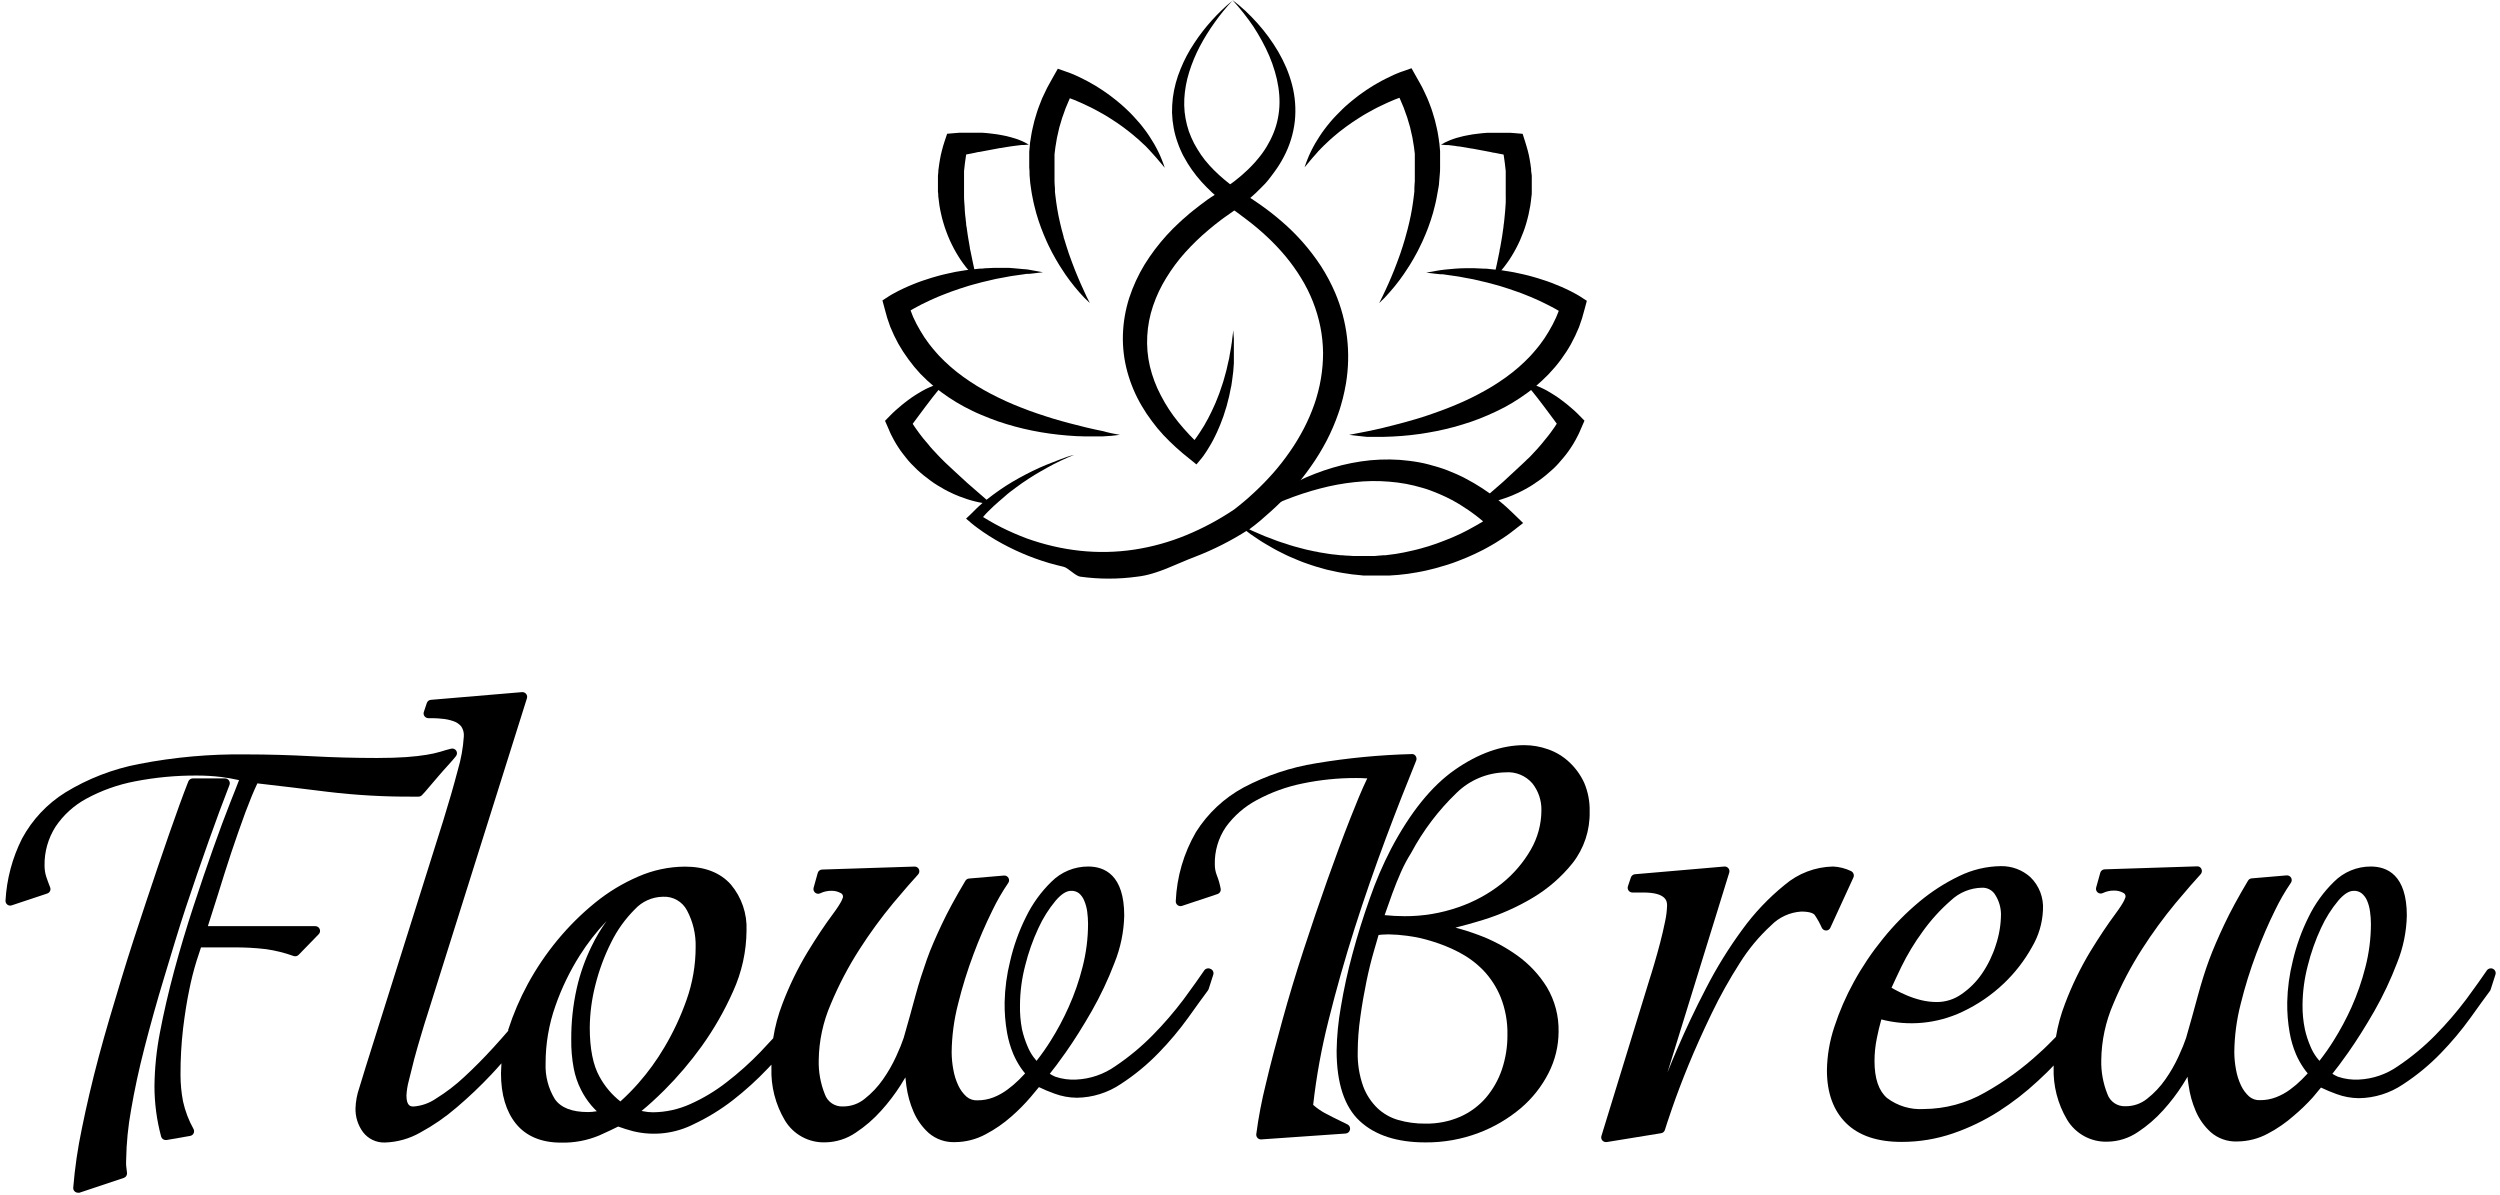 <?xml version="1.0" encoding="UTF-8"?>
<svg width="454px" height="217px" viewBox="0 0 454 217" version="1.1" xmlns="http://www.w3.org/2000/svg" xmlns:xlink="http://www.w3.org/1999/xlink">
    <!-- Generator: Sketch 58 (84663) - https://sketch.com -->
    <title>Untitled 2</title>
    <desc>Created with Sketch.</desc>
    <g id="Page-1" stroke="none" stroke-width="1" fill="none" fill-rule="evenodd">
        <g id="logo" fill="#000000" fill-rule="nonzero">
            <path d="M42,154.83 C42.85,152.28 43.72,149.83 44.57,147.5 C45.32,145.5 46.05,143.7 46.74,142.26 C50.92,142.74 55.197,143.253 59.57,143.8 C64.67,144.408 69.804,144.699 74.94,144.67 L76,144.67 C76.228,144.671 76.448,144.581 76.61,144.42 C76.92,144.11 77.34,143.64 77.9,142.96 C78.46,142.28 79.01,141.64 79.61,140.96 C80.21,140.28 80.8,139.57 81.38,138.96 C81.96,138.35 82.43,137.76 82.79,137.33 C83.025,137.046 83.053,136.644 82.86,136.33 C82.658,136.019 82.28,135.87 81.92,135.96 C81.33,136.1 80.69,136.29 79.99,136.51 C79.163,136.753 78.322,136.94 77.47,137.07 C76.47,137.24 75.17,137.39 73.74,137.49 C72.31,137.59 70.52,137.65 68.48,137.65 C64.48,137.65 60.48,137.54 56.6,137.33 C52.72,137.12 48.6,137 44.73,137 C38.194,136.908 31.666,137.491 25.25,138.74 C20.507,139.644 15.967,141.399 11.85,143.92 C8.551,145.981 5.845,148.865 4,152.29 C2.239,155.795 1.218,159.624 1,163.54 C0.983,163.826 1.106,164.102 1.33,164.28 C1.558,164.456 1.859,164.505 2.13,164.41 L8.58,162.26 C8.806,162.189 8.991,162.025 9.09,161.81 C9.189,161.595 9.193,161.348 9.1,161.13 C8.83,160.45 8.58,159.76 8.37,159.13 C8.182,158.497 8.088,157.84 8.09,157.18 C8.049,154.681 8.745,152.226 10.09,150.12 C11.519,147.993 13.445,146.246 15.7,145.03 C18.448,143.542 21.41,142.486 24.48,141.9 C28.228,141.166 32.041,140.811 35.86,140.84 C37.297,140.84 38.733,140.927 40.16,141.1 C41.24,141.24 42.33,141.43 43.41,141.67 C43.04,142.67 42.51,143.97 41.84,145.67 C40.9,148.05 39.84,150.88 38.71,154.08 C37.58,157.28 36.35,160.87 35.1,164.69 C33.85,168.51 32.68,172.41 31.65,176.23 C30.62,180.05 29.74,183.85 29.05,187.47 C28.422,190.693 28.087,193.966 28.05,197.25 C28.053,200.34 28.459,203.416 29.26,206.4 C29.363,206.773 29.703,207.03 30.09,207.03 L30.24,207.03 L34.54,206.28 C34.812,206.231 35.044,206.053 35.163,205.804 C35.281,205.554 35.273,205.262 35.14,205.02 C34.266,203.455 33.626,201.771 33.24,200.02 C32.93,198.409 32.776,196.771 32.78,195.13 C32.772,192.33 32.929,189.532 33.25,186.75 C33.57,184.12 33.95,181.75 34.37,179.75 C34.72,177.985 35.161,176.24 35.69,174.52 C36.02,173.52 36.29,172.64 36.5,172.05 L42.34,172.05 C44.345,172.026 46.349,172.133 48.34,172.37 C50.045,172.616 51.72,173.034 53.34,173.62 C53.654,173.722 53.999,173.636 54.23,173.4 L57.89,169.64 C58.125,169.391 58.19,169.027 58.055,168.712 C57.921,168.397 57.612,168.192 57.27,168.19 L37.75,168.19 L39.55,162.53 C40.32,159.99 41.15,157.43 42,154.83 Z" id="Path"></path>
            <path d="M33.79,164.67 C35.18,160.48 36.58,156.44 37.92,152.67 C39.26,148.9 40.54,145.45 41.68,142.53 C41.778,142.266 41.741,141.971 41.58,141.74 C41.425,141.504 41.162,141.361 40.88,141.36 L35,141.36 C34.646,141.364 34.33,141.581 34.2,141.91 C33.2,144.45 32.03,147.68 30.7,151.5 C29.37,155.32 27.96,159.5 26.5,163.88 C25.04,168.26 23.5,172.93 22.04,177.76 C20.58,182.59 19.16,187.3 17.94,191.87 C16.72,196.44 15.69,200.87 14.87,204.93 C14.118,208.476 13.594,212.067 13.3,215.68 C13.276,215.967 13.4,216.246 13.63,216.42 C13.777,216.538 13.961,216.602 14.15,216.6 C14.24,216.61 14.33,216.61 14.42,216.6 L22.48,213.91 C22.876,213.779 23.12,213.382 23.06,212.97 C22.99,212.49 22.94,212.05 22.91,211.67 C22.891,211.32 22.891,210.97 22.91,210.62 C22.959,207.567 23.261,204.523 23.81,201.52 C24.41,197.99 25.23,194.16 26.27,190.14 C27.31,186.12 28.48,181.89 29.8,177.55 C31.12,173.21 32.4,168.83 33.79,164.67 Z" id="Path"></path>
            <path d="M219.78,175.93 C219.392,175.748 218.93,175.875 218.69,176.23 C217.84,177.51 216.58,179.23 214.96,181.46 C213.234,183.756 211.356,185.934 209.34,187.98 C207.27,190.085 204.992,191.975 202.54,193.62 C200.454,195.091 197.99,195.934 195.44,196.05 C194.152,196.121 192.862,195.945 191.64,195.53 C191.293,195.38 190.959,195.203 190.64,195 C191.36,194.12 192.31,192.84 193.53,191.12 C195.08,188.92 196.66,186.4 198.25,183.63 C199.852,180.817 201.236,177.885 202.39,174.86 C203.493,172.13 204.092,169.223 204.16,166.28 C204.16,158.9 200.6,157.36 197.61,157.36 C195.108,157.356 192.707,158.349 190.94,160.12 C189.036,161.975 187.469,164.147 186.31,166.54 C185.04,169.084 184.076,171.769 183.44,174.54 C182.831,176.979 182.496,179.477 182.44,181.99 C182.412,183.863 182.562,185.735 182.89,187.58 C183.125,188.898 183.504,190.185 184.02,191.42 C184.397,192.298 184.856,193.138 185.39,193.93 C185.66,194.31 185.91,194.65 186.16,194.93 C185.84,195.27 185.47,195.66 185.06,196.07 C184.403,196.722 183.698,197.324 182.95,197.87 C182.167,198.455 181.31,198.933 180.4,199.29 C179.471,199.646 178.485,199.826 177.49,199.82 C176.759,199.86 176.041,199.613 175.49,199.13 C174.877,198.566 174.38,197.886 174.03,197.13 C173.604,196.224 173.302,195.266 173.13,194.28 C172.932,193.235 172.828,192.174 172.82,191.11 C172.851,188.151 173.24,185.206 173.98,182.34 C174.74,179.257 175.681,176.222 176.8,173.25 C177.799,170.567 178.934,167.937 180.2,165.37 C181.032,163.633 181.995,161.962 183.08,160.37 C183.283,160.1 183.307,159.734 183.14,159.44 C182.98,159.141 182.657,158.968 182.32,159 L175.98,159.54 C175.701,159.561 175.451,159.718 175.31,159.96 C173.52,162.96 172.06,165.65 170.98,167.96 C169.9,170.27 169,172.29 168.3,174.29 C167.6,176.29 166.88,178.45 166.23,180.87 C165.58,183.29 164.88,185.8 164.1,188.51 C163.82,189.35 163.36,190.51 162.73,191.87 C162.062,193.327 161.262,194.719 160.34,196.03 C159.414,197.361 158.295,198.547 157.02,199.55 C155.911,200.454 154.521,200.942 153.09,200.93 C151.618,201.01 150.27,200.104 149.79,198.71 C149.006,196.75 148.628,194.651 148.68,192.54 C148.725,189.028 149.47,185.561 150.87,182.34 C152.321,178.858 154.078,175.512 156.12,172.34 C157.971,169.454 159.995,166.682 162.18,164.04 C164.25,161.58 165.74,159.87 166.72,158.81 C166.958,158.558 167.021,158.187 166.88,157.87 C166.742,157.55 166.418,157.35 166.07,157.37 L149.3,157.91 C148.926,157.918 148.601,158.17 148.5,158.53 L147.75,161.22 C147.66,161.547 147.77,161.896 148.031,162.112 C148.292,162.328 148.656,162.37 148.96,162.22 C149.611,161.907 150.328,161.753 151.05,161.77 C151.601,161.765 152.145,161.899 152.63,162.16 C152.918,162.265 153.104,162.544 153.09,162.85 C153.09,162.96 153,163.65 151.22,166.04 C149.84,167.88 148.31,170.18 146.66,172.88 C144.853,175.879 143.321,179.036 142.08,182.31 C141.303,184.325 140.743,186.417 140.41,188.55 C139.65,189.38 138.87,190.22 138.07,191.06 C136.176,193.023 134.14,194.844 131.98,196.51 C129.935,198.11 127.702,199.453 125.33,200.51 C123.21,201.465 120.915,201.969 118.59,201.99 C117.978,201.99 117.368,201.926 116.77,201.8 L116.51,201.74 C117.68,200.8 119.06,199.54 120.64,197.98 C123.104,195.517 125.365,192.858 127.4,190.03 C129.648,186.902 131.568,183.551 133.13,180.03 C134.711,176.559 135.543,172.794 135.57,168.98 C135.699,165.935 134.683,162.952 132.72,160.62 C130.8,158.47 128,157.38 124.39,157.38 C121.481,157.397 118.606,158.006 115.94,159.17 C113.12,160.379 110.481,161.975 108.1,163.91 C105.601,165.938 103.31,168.209 101.26,170.69 C99.202,173.176 97.391,175.855 95.85,178.69 C94.408,181.347 93.216,184.132 92.29,187.01 C92.29,187.07 92.29,187.13 92.29,187.2 C91.43,188.2 90.54,189.2 89.63,190.2 C87.86,192.14 86.07,193.95 84.3,195.58 C82.728,197.054 81.013,198.367 79.18,199.5 C77.975,200.332 76.57,200.829 75.11,200.94 C74.65,200.94 73.81,200.94 73.81,198.94 C73.855,198.061 73.992,197.19 74.22,196.34 C74.5,195.15 74.84,193.82 75.22,192.34 C75.6,190.86 76.03,189.47 76.46,188 C76.89,186.53 77.28,185.27 77.63,184.2 L95.69,126.81 C95.779,126.535 95.723,126.234 95.54,126.01 C95.361,125.789 95.084,125.669 94.8,125.69 L78.25,127.09 C77.909,127.117 77.618,127.345 77.51,127.67 L76.97,129.29 C76.878,129.55 76.923,129.84 77.09,130.06 C77.251,130.282 77.506,130.415 77.78,130.42 C78.53,130.42 79.34,130.42 80.18,130.52 C80.913,130.57 81.636,130.718 82.33,130.96 C82.874,131.139 83.361,131.46 83.74,131.89 C84.116,132.433 84.29,133.092 84.23,133.75 C84.096,135.825 83.727,137.878 83.13,139.87 C82.39,142.7 81.51,145.76 80.51,148.97 L66.43,193.7 C66.07,194.91 65.68,196.2 65.25,197.55 C64.836,198.742 64.603,199.989 64.56,201.25 C64.518,202.808 64.996,204.335 65.92,205.59 C66.866,206.834 68.359,207.539 69.92,207.48 C72.177,207.408 74.381,206.783 76.34,205.66 C78.698,204.382 80.91,202.853 82.94,201.1 C85.154,199.22 87.261,197.217 89.25,195.1 C89.87,194.44 90.47,193.78 91.06,193.1 C91.06,193.72 90.98,194.33 90.98,194.93 C90.98,198.77 91.9,201.84 93.7,204.07 C95.5,206.3 98.28,207.5 101.84,207.5 C104.24,207.565 106.626,207.118 108.84,206.19 C110.42,205.48 111.54,204.95 112.26,204.58 C113.11,204.89 114.03,205.18 114.98,205.43 C118.682,206.332 122.584,205.878 125.98,204.15 C128.499,202.964 130.88,201.505 133.08,199.8 C135.35,198.034 137.482,196.098 139.46,194.01 C139.68,193.79 139.88,193.57 140.09,193.34 C140.09,193.55 140.09,193.75 140.09,193.96 C139.982,197.291 140.829,200.584 142.53,203.45 C144.065,206.021 146.877,207.553 149.87,207.45 C151.842,207.42 153.761,206.811 155.39,205.7 C157.1,204.573 158.657,203.228 160.02,201.7 C161.325,200.259 162.506,198.71 163.55,197.07 L164.42,195.65 C164.473,196.15 164.533,196.67 164.6,197.21 C164.816,198.826 165.254,200.404 165.9,201.9 C166.527,203.362 167.462,204.671 168.64,205.74 C169.961,206.882 171.666,207.479 173.41,207.41 C175.37,207.402 177.298,206.907 179.02,205.97 C180.705,205.083 182.277,203.995 183.7,202.73 C184.945,201.644 186.108,200.467 187.18,199.21 L188.67,197.42 C189.587,197.865 190.529,198.259 191.49,198.6 C192.789,199.085 194.163,199.338 195.55,199.35 C198.404,199.316 201.185,198.447 203.55,196.85 C206.046,195.228 208.351,193.33 210.42,191.19 C212.379,189.181 214.184,187.029 215.82,184.75 C217.31,182.66 218.5,181.02 219.35,179.88 C219.41,179.801 219.457,179.714 219.49,179.62 L220.35,176.94 C220.45,176.507 220.203,176.069 219.78,175.93 L219.78,175.93 Z M185.23,182.51 C185.244,180.097 185.56,177.695 186.17,175.36 C186.749,173.01 187.557,170.723 188.58,168.53 C189.403,166.731 190.462,165.049 191.73,163.53 C192.73,162.37 193.66,161.78 194.47,161.78 C195.001,161.739 195.528,161.896 195.95,162.22 C196.371,162.587 196.697,163.05 196.9,163.57 C197.168,164.21 197.349,164.882 197.44,165.57 C197.536,166.299 197.586,167.034 197.59,167.77 C197.587,170.418 197.251,173.056 196.59,175.62 C195.963,178.117 195.117,180.553 194.06,182.9 C193.117,185.015 192.025,187.061 190.79,189.02 C190.005,190.275 189.154,191.486 188.24,192.65 L187.72,192.01 C187.264,191.393 186.887,190.721 186.6,190.01 C186.174,189.019 185.839,187.992 185.6,186.94 C185.318,185.481 185.194,183.996 185.23,182.51 L185.23,182.51 Z M124.77,165.35 C125.85,167.386 126.387,169.666 126.33,171.97 C126.332,175.262 125.767,178.53 124.66,181.63 C123.612,184.605 122.272,187.469 120.66,190.18 C119.293,192.501 117.71,194.688 115.93,196.71 C114.906,197.876 113.814,198.982 112.66,200.02 C111.103,198.795 109.813,197.263 108.87,195.52 C107.7,193.44 107.1,190.44 107.1,186.59 C107.127,184.013 107.463,181.448 108.1,178.95 C108.77,176.244 109.739,173.621 110.99,171.13 C112.083,168.907 113.536,166.879 115.29,165.13 C116.602,163.704 118.442,162.879 120.38,162.85 C122.208,162.744 123.928,163.723 124.77,165.35 Z M107.45,171.81 C106.25,174.245 105.34,176.813 104.74,179.46 C104.058,182.506 103.722,185.619 103.74,188.74 C103.713,190.511 103.864,192.279 104.19,194.02 C104.447,195.368 104.891,196.674 105.51,197.9 C106.022,198.921 106.653,199.877 107.39,200.75 C107.7,201.11 108.03,201.46 108.39,201.81 L108.32,201.81 C107.805,201.901 107.283,201.948 106.76,201.95 C103.86,201.95 101.85,201.16 100.76,199.6 C99.576,197.659 98.991,195.412 99.08,193.14 C99.071,189.577 99.673,186.039 100.86,182.68 C101.981,179.461 103.468,176.381 105.29,173.5 C106.703,171.264 108.334,169.173 110.16,167.26 C109.122,168.692 108.215,170.215 107.45,171.81 L107.45,171.81 Z" id="Shape"></path>
            <path d="M244.71,204.2 C242.8,203.28 241.4,202.58 240.56,202.12 C239.813,201.706 239.112,201.213 238.47,200.65 C239.05,195.493 239.979,190.381 241.25,185.35 C242.64,179.75 244.25,174.09 246.02,168.53 C247.79,162.97 249.69,157.53 251.65,152.28 C253.61,147.03 255.46,142.35 257.18,138.12 C257.286,137.848 257.253,137.542 257.09,137.3 C256.935,137.045 256.646,136.905 256.35,136.94 C250.535,137.093 244.738,137.651 239,138.61 C234.398,139.344 229.949,140.831 225.83,143.01 C222.302,144.919 219.326,147.705 217.19,151.1 C214.971,154.918 213.711,159.218 213.52,163.63 C213.498,163.917 213.622,164.196 213.849,164.373 C214.076,164.55 214.377,164.601 214.65,164.51 L221.1,162.36 C221.518,162.222 221.764,161.79 221.67,161.36 C221.516,160.533 221.281,159.722 220.97,158.94 C220.729,158.322 220.607,157.664 220.61,157 C220.548,154.577 221.248,152.195 222.61,150.19 C224.089,148.149 226.015,146.473 228.24,145.29 C230.827,143.889 233.607,142.878 236.49,142.29 C239.703,141.618 242.977,141.283 246.26,141.29 C246.81,141.29 247.35,141.29 247.87,141.34 L248.3,141.34 C247.3,143.4 246.3,145.86 245.19,148.68 C243.87,152.03 242.48,155.78 241.04,159.84 C239.6,163.9 238.16,168.14 236.74,172.49 C235.32,176.84 234,181.21 232.88,185.29 C231.76,189.37 230.72,193.23 229.88,196.83 C229.126,199.837 228.545,202.886 228.14,205.96 C228.108,206.213 228.193,206.467 228.37,206.65 C228.531,206.821 228.755,206.918 228.99,206.92 L229,206.92 L244.37,205.85 C244.761,205.821 245.084,205.535 245.16,205.15 C245.247,204.767 245.061,204.375 244.71,204.2 Z" id="Path"></path>
            <path d="M284.91,138.34 C283.817,137.33 282.526,136.557 281.12,136.07 C279.733,135.576 278.272,135.322 276.8,135.32 C272.7,135.32 268.47,136.82 264.22,139.78 C259.97,142.74 256.1,147.55 252.61,154.16 C251.11,157.064 249.82,160.072 248.75,163.16 C247.56,166.51 246.5,169.9 245.61,173.22 C244.743,176.399 244.039,179.62 243.5,182.87 C243.032,185.489 242.774,188.14 242.73,190.8 C242.73,196.69 244.14,200.99 246.93,203.58 C249.72,206.17 253.71,207.46 258.85,207.46 C262.149,207.488 265.424,206.905 268.51,205.74 C271.304,204.688 273.898,203.166 276.18,201.24 C278.272,199.463 279.988,197.287 281.23,194.84 C282.41,192.523 283.03,189.961 283.04,187.36 C283.101,184.522 282.367,181.723 280.92,179.28 C279.537,177.041 277.726,175.097 275.59,173.56 C273.408,171.988 271.023,170.72 268.5,169.79 C267.127,169.276 265.728,168.832 264.31,168.46 C265.84,168.08 267.5,167.61 269.31,167.06 C272.458,166.088 275.479,164.745 278.31,163.06 C281.098,161.405 283.564,159.261 285.59,156.73 C287.669,154.064 288.761,150.76 288.68,147.38 C288.727,145.578 288.386,143.788 287.68,142.13 C287.015,140.697 286.074,139.409 284.91,138.34 L284.91,138.34 Z M251.66,165.59 C251.98,164.66 252.37,163.59 252.84,162.27 C253.31,160.95 253.84,159.69 254.42,158.35 C254.952,157.15 255.57,155.991 256.27,154.88 C258.431,150.831 261.219,147.148 264.53,143.97 C266.897,141.659 270.053,140.333 273.36,140.26 C275.226,140.099 277.056,140.843 278.28,142.26 C279.378,143.65 279.958,145.379 279.92,147.15 C279.913,149.657 279.251,152.118 278,154.29 C276.642,156.65 274.854,158.736 272.73,160.44 C270.357,162.324 267.678,163.785 264.81,164.76 C261.688,165.846 258.405,166.394 255.1,166.38 C253.87,166.38 252.65,166.31 251.45,166.19 C251.51,166.03 251.58,165.83 251.66,165.59 Z M247.56,197.29 C246.852,195.305 246.513,193.207 246.56,191.1 C246.569,188.945 246.729,186.793 247.04,184.66 C247.35,182.41 247.73,180.24 248.15,178.21 C248.57,176.18 249.02,174.37 249.48,172.79 L250.35,169.79 C250.53,169.79 250.73,169.74 250.93,169.73 C251.34,169.73 251.74,169.68 252.15,169.68 C253.284,169.699 254.416,169.786 255.54,169.94 C257.076,170.14 258.592,170.474 260.07,170.94 C261.761,171.456 263.401,172.125 264.97,172.94 C266.604,173.794 268.092,174.901 269.38,176.22 C270.726,177.639 271.794,179.298 272.53,181.11 C273.385,183.28 273.799,185.598 273.75,187.93 C273.766,190.064 273.428,192.186 272.75,194.21 C272.114,196.092 271.126,197.836 269.84,199.35 C268.564,200.822 266.98,201.997 265.2,202.79 C263.191,203.661 261.019,204.09 258.83,204.05 C257.17,204.067 255.517,203.844 253.92,203.39 C252.498,202.981 251.195,202.237 250.12,201.22 C248.988,200.114 248.114,198.772 247.56,197.29 L247.56,197.29 Z" id="Shape"></path>
            <path d="M332.4,168.46 L336.59,159.33 C336.679,159.116 336.679,158.874 336.59,158.66 C336.504,158.447 336.339,158.275 336.13,158.18 C335.113,157.691 334.007,157.412 332.88,157.36 C329.643,157.428 326.53,158.615 324.07,160.72 C321.167,163.076 318.585,165.803 316.39,168.83 C313.916,172.199 311.715,175.76 309.81,179.48 C307.81,183.31 306.1,186.98 304.63,190.39 C303.963,191.93 303.357,193.387 302.81,194.76 L314.03,158.47 C314.114,158.198 314.057,157.902 313.879,157.679 C313.701,157.457 313.424,157.337 313.14,157.36 L296.91,158.76 C296.571,158.792 296.282,159.019 296.17,159.34 L295.63,160.95 C295.543,161.214 295.588,161.504 295.75,161.73 C295.912,161.949 296.168,162.079 296.44,162.08 L298.44,162.08 C302.74,162.08 302.74,163.8 302.74,164.45 C302.711,165.423 302.591,166.39 302.38,167.34 C302.13,168.59 301.82,169.9 301.48,171.22 C301.14,172.54 300.76,173.85 300.41,175.06 C300.06,176.27 299.77,177.19 299.56,177.83 L299.56,177.83 L290.82,206.29 C290.736,206.55 290.783,206.835 290.946,207.055 C291.108,207.275 291.367,207.403 291.64,207.4 L291.78,207.4 L301.66,205.79 C301.99,205.74 302.26,205.501 302.35,205.18 C302.49,204.7 302.92,203.38 303.68,201.18 C304.44,198.98 305.42,196.37 306.62,193.44 C307.82,190.51 309.25,187.33 310.84,184.03 C312.357,180.88 314.064,177.824 315.95,174.88 C317.522,172.366 319.426,170.075 321.61,168.07 C323.066,166.573 325.026,165.671 327.11,165.54 C328.86,165.54 329.41,165.95 329.57,166.19 C330.059,166.915 330.484,167.681 330.84,168.48 C330.98,168.784 331.285,168.98 331.62,168.98 L331.62,168.98 C331.962,168.981 332.27,168.776 332.4,168.46 L332.4,168.46 Z" id="Path"></path>
            <path d="M452.7,175.93 C452.312,175.748 451.85,175.875 451.61,176.23 C450.76,177.5 449.51,179.23 447.88,181.46 C446.154,183.756 444.276,185.934 442.26,187.98 C440.19,190.085 437.912,191.975 435.46,193.62 C433.373,195.089 430.91,195.932 428.36,196.05 C427.072,196.121 425.782,195.945 424.56,195.53 C424.213,195.38 423.879,195.203 423.56,195 C424.28,194.12 425.23,192.84 426.45,191.12 C427.99,188.92 429.58,186.4 431.17,183.63 C432.774,180.818 434.158,177.886 435.31,174.86 C436.414,172.13 437.013,169.223 437.08,166.28 C437.08,158.9 433.52,157.36 430.53,157.36 C428.028,157.356 425.627,158.349 423.86,160.12 C421.956,161.975 420.389,164.147 419.23,166.54 C417.964,169.085 417.001,171.77 416.36,174.54 C415.751,176.979 415.416,179.477 415.36,181.99 C415.332,183.863 415.482,185.735 415.81,187.58 C416.042,188.898 416.421,190.186 416.94,191.42 C417.316,192.3 417.779,193.141 418.32,193.93 C418.58,194.31 418.84,194.66 419.08,194.93 C418.76,195.27 418.4,195.65 417.98,196.07 C417.323,196.722 416.618,197.324 415.87,197.87 C415.089,198.444 414.235,198.911 413.33,199.26 C412.401,199.616 411.415,199.796 410.42,199.79 C409.689,199.829 408.971,199.582 408.42,199.1 C407.807,198.536 407.31,197.856 406.96,197.1 C406.534,196.194 406.232,195.236 406.06,194.25 C405.861,193.205 405.757,192.144 405.75,191.08 C405.781,188.121 406.17,185.176 406.91,182.31 C407.67,179.227 408.611,176.192 409.73,173.22 C410.82,170.33 411.97,167.68 413.13,165.34 C413.962,163.603 414.925,161.932 416.01,160.34 C416.211,160.069 416.235,159.705 416.072,159.41 C415.908,159.115 415.587,158.943 415.25,158.97 L408.91,159.51 C408.631,159.531 408.381,159.688 408.24,159.93 C406.45,162.93 404.99,165.63 403.91,167.93 C402.83,170.23 401.91,172.34 401.19,174.28 C400.47,176.22 399.78,178.43 399.12,180.86 C398.46,183.29 397.76,185.86 396.99,188.5 C396.71,189.34 396.25,190.5 395.62,191.86 C394.952,193.317 394.152,194.709 393.23,196.02 C392.304,197.351 391.185,198.537 389.91,199.54 C388.802,200.429 387.42,200.906 386,200.89 C384.528,200.97 383.18,200.064 382.7,198.67 C381.916,196.71 381.538,194.611 381.59,192.5 C381.635,188.988 382.38,185.521 383.78,182.3 C385.231,178.818 386.988,175.472 389.03,172.3 C390.881,169.414 392.905,166.642 395.09,164 C397.17,161.53 398.65,159.82 399.63,158.77 C399.868,158.518 399.931,158.147 399.79,157.83 C399.662,157.501 399.331,157.297 398.98,157.33 L382.21,157.87 C381.836,157.878 381.511,158.13 381.41,158.49 L380.66,161.18 C380.57,161.507 380.68,161.856 380.941,162.072 C381.202,162.288 381.566,162.33 381.87,162.18 C382.521,161.867 383.238,161.713 383.96,161.73 C384.511,161.725 385.055,161.859 385.54,162.12 C385.828,162.225 386.014,162.504 386,162.81 C386,162.92 385.91,163.61 384.13,166 C382.75,167.85 381.22,170.15 379.57,172.84 C377.766,175.846 376.236,179.009 375,182.29 C374.249,184.228 373.699,186.239 373.36,188.29 C372.36,189.29 371.42,190.29 370.36,191.21 C367.358,193.987 364.038,196.401 360.47,198.4 C357.083,200.348 353.247,201.382 349.34,201.4 C346.956,201.549 344.597,200.84 342.69,199.4 C341.18,198.11 340.41,195.85 340.41,192.69 C340.411,191.303 340.552,189.919 340.83,188.56 C341.05,187.43 341.33,186.28 341.65,185.13 C346.568,186.408 351.778,185.916 356.37,183.74 C359.145,182.437 361.691,180.695 363.91,178.58 C365.935,176.651 367.655,174.426 369.01,171.98 C370.215,169.948 370.899,167.65 371,165.29 C371.162,163.052 370.328,160.856 368.72,159.29 C367.254,157.971 365.342,157.256 363.37,157.29 C360.744,157.321 358.158,157.936 355.8,159.09 C353.191,160.341 350.749,161.913 348.53,163.77 C346.126,165.776 343.926,168.014 341.96,170.45 C339.957,172.906 338.183,175.54 336.66,178.32 C335.216,180.938 334.024,183.687 333.1,186.53 C332.257,189.06 331.809,191.704 331.77,194.37 C331.77,198.46 332.94,201.68 335.25,203.96 C337.56,206.24 340.94,207.37 345.31,207.37 C348.498,207.378 351.665,206.855 354.68,205.82 C357.592,204.819 360.374,203.476 362.97,201.82 C365.501,200.198 367.881,198.35 370.08,196.3 C371.08,195.37 372.08,194.43 372.94,193.49 L372.94,193.84 C372.832,197.171 373.679,200.464 375.38,203.33 C376.915,205.901 379.727,207.433 382.72,207.33 C384.692,207.3 386.611,206.691 388.24,205.58 C389.95,204.453 391.507,203.108 392.87,201.58 C394.175,200.139 395.356,198.59 396.4,196.95 L397.27,195.53 C397.27,196.03 397.38,196.53 397.45,197.09 C397.666,198.706 398.104,200.284 398.75,201.78 C399.375,203.243 400.31,204.553 401.49,205.62 C402.811,206.762 404.516,207.359 406.26,207.29 C408.22,207.282 410.148,206.787 411.87,205.85 C413.557,204.961 415.131,203.873 416.56,202.61 C417.782,201.584 418.931,200.475 420,199.29 L421.49,197.5 C422.407,197.945 423.349,198.339 424.31,198.68 C425.609,199.165 426.983,199.418 428.37,199.43 C431.224,199.396 434.005,198.527 436.37,196.93 C438.866,195.308 441.171,193.41 443.24,191.27 C445.196,189.259 447.001,187.106 448.64,184.83 C450.13,182.74 451.32,181.1 452.17,179.96 C452.231,179.883 452.275,179.795 452.3,179.7 L453.16,177.02 C453.321,176.592 453.119,176.113 452.7,175.93 L452.7,175.93 Z M418.14,182.51 C418.158,180.096 418.477,177.695 419.09,175.36 C419.673,173.011 420.48,170.724 421.5,168.53 C422.324,166.731 423.383,165.05 424.65,163.53 C425.65,162.37 426.58,161.78 427.39,161.78 C427.921,161.739 428.448,161.896 428.87,162.22 C429.309,162.581 429.653,163.045 429.87,163.57 C430.139,164.209 430.317,164.882 430.4,165.57 C430.504,166.299 430.557,167.034 430.56,167.77 C430.557,170.418 430.221,173.056 429.56,175.62 C428.93,178.114 428.087,180.55 427.04,182.9 C426.088,185.013 424.992,187.058 423.76,189.02 C422.975,190.275 422.124,191.486 421.21,192.65 L420.69,192.01 C420.234,191.393 419.857,190.721 419.57,190.01 C419.141,189.02 418.806,187.992 418.57,186.94 C418.268,185.483 418.123,183.998 418.14,182.51 Z M362.38,162.58 C363.028,163.626 363.374,164.83 363.38,166.06 C363.362,167.944 363.048,169.813 362.45,171.6 C361.871,173.451 361.022,175.207 359.93,176.81 C358.926,178.284 357.654,179.556 356.18,180.56 C354.89,181.472 353.35,181.964 351.77,181.97 C350.789,181.971 349.812,181.854 348.86,181.62 C347.968,181.4 347.096,181.109 346.25,180.75 C345.47,180.41 344.76,180.08 344.17,179.75 C343.91,179.62 343.69,179.49 343.5,179.38 C343.89,178.5 344.5,177.22 345.29,175.56 C346.384,173.328 347.672,171.196 349.14,169.19 C350.623,167.11 352.345,165.21 354.27,163.53 C355.803,162.074 357.826,161.246 359.94,161.21 C360.947,161.17 361.89,161.7 362.38,162.58 Z" id="Shape"></path>
            <path d="M203.37,78.97 C202.37,79.12 201.27,79.2 200.21,79.25 C199.68,79.25 199.15,79.25 198.62,79.25 L197,79.25 C195.94,79.25 194.88,79.17 193.82,79.09 C192.76,79.01 191.69,78.88 190.63,78.74 C189.57,78.6 188.52,78.41 187.46,78.2 C186.4,77.99 185.36,77.74 184.32,77.46 C183.28,77.18 182.24,76.86 181.21,76.51 C180.18,76.16 179.21,75.75 178.16,75.32 C177.11,74.89 176.16,74.41 175.16,73.89 C174.182,73.368 173.231,72.797 172.31,72.18 C171.39,71.56 170.48,70.9 169.61,70.18 C168.74,69.46 167.93,68.69 167.14,67.88 C166.374,67.062 165.659,66.197 165,65.29 C164.32,64.377 163.699,63.422 163.14,62.43 C162.59,61.43 162.099,60.398 161.67,59.34 C161.27,58.289 160.936,57.213 160.67,56.12 L160.25,54.56 L161.53,53.73 L161.98,53.46 L162.4,53.23 C162.68,53.07 162.95,52.93 163.23,52.79 C163.5,52.643 163.777,52.509 164.06,52.39 L164.9,52.01 C165.46,51.78 166.02,51.53 166.59,51.32 C167.16,51.11 167.72,50.9 168.3,50.73 L169.16,50.45 C169.45,50.35 169.74,50.28 170.03,50.2 L170.9,49.96 C171.19,49.88 171.48,49.82 171.78,49.75 L173.53,49.37 L175.3,49.08 C175.59,49.03 175.89,49 176.19,48.96 L177.08,48.87 L177.97,48.78 C178.26,48.78 178.56,48.78 178.86,48.72 L180.63,48.64 L182.41,48.64 C183,48.64 183.59,48.64 184.18,48.72 L185.93,48.88 C186.52,48.88 187.1,49.04 187.68,49.13 L189.4,49.44 L187.66,49.65 L186.8,49.74 L186.37,49.74 L185.94,49.81 L184.23,50.05 L183.81,50.11 L183.38,50.18 L182.54,50.34 L180.86,50.65 L179.2,51.04 C178.93,51.1 178.65,51.15 178.38,51.23 L177.56,51.45 L176.74,51.67 C176.47,51.74 176.2,51.81 175.93,51.9 L174.33,52.41 C173.79,52.58 173.27,52.78 172.74,52.96 C172.21,53.14 171.74,53.37 171.18,53.56 L170.41,53.87 L169.65,54.2 L168.89,54.54 L168.14,54.9 C167.64,55.12 167.14,55.39 166.67,55.64 C166.42,55.76 166.19,55.9 165.95,56.03 L165.6,56.23 L165.25,56.44 L164.57,56.85 L164.24,57.06 L163.96,57.25 L164.82,54.87 C165.13,55.78 165.47,56.68 165.82,57.55 C166.208,58.419 166.649,59.264 167.14,60.08 C167.615,60.903 168.143,61.695 168.72,62.45 C168.86,62.65 169.02,62.83 169.16,63.01 L169.39,63.29 L169.62,63.56 L170.09,64.11 L170.57,64.64 C171.23,65.33 171.93,66 172.66,66.64 C173.39,67.28 174.16,67.88 174.95,68.45 C175.74,69.02 176.56,69.56 177.4,70.08 C178.24,70.6 179.11,71.08 179.99,71.54 C180.87,72 181.77,72.44 182.69,72.86 C183.61,73.28 184.54,73.66 185.48,74.03 C186.42,74.4 187.38,74.76 188.34,75.08 C189.3,75.4 190.28,75.73 191.27,76.03 C192.26,76.33 193.27,76.6 194.27,76.87 C195.27,77.14 196.27,77.39 197.27,77.63 L198.8,77.98 L200.33,78.3 C201.3,78.58 202.33,78.79 203.37,78.97 Z" id="Path"></path>
            <path d="M197.92,55.04 C197.247,54.434 196.612,53.786 196.02,53.1 C195.42,52.43 194.86,51.72 194.31,51 C193.76,50.28 193.24,49.52 192.76,48.75 L192.39,48.18 L192.04,47.59 L191.69,47 L191.36,46.4 L191.03,45.8 L190.72,45.18 L190.41,44.56 C190.31,44.36 190.22,44.15 190.12,43.94 C189.94,43.52 189.74,43.1 189.57,42.67 C189.4,42.24 189.22,41.82 189.06,41.38 C188.9,40.94 188.75,40.51 188.6,40.07 L188.19,38.74 C188.06,38.29 187.96,37.84 187.84,37.38 C187.72,36.92 187.63,36.47 187.54,36.01 C187.45,35.55 187.35,35.09 187.29,34.63 C187.23,34.17 187.14,33.7 187.09,33.23 L186.97,31.82 C186.97,31.35 186.97,30.87 186.91,30.4 C186.91,30.16 186.91,29.93 186.91,29.69 L186.91,28.98 L186.91,28.26 C186.91,28.03 186.91,27.79 186.91,27.55 L187.04,26.13 C187.04,25.89 187.11,25.66 187.14,25.42 L187.25,24.71 L187.37,24.01 L187.52,23.31 C187.63,22.84 187.73,22.38 187.85,21.92 C188.13,21 188.37,20.08 188.73,19.19 C188.9,18.75 189.06,18.3 189.25,17.86 L189.86,16.57 C189.96,16.36 190.05,16.14 190.17,15.93 L190.51,15.31 L191.2,14.07 L192.1,12.48 L193.74,13.06 L193.98,13.14 L194.18,13.21 L194.58,13.37 L195.34,13.69 C195.84,13.92 196.34,14.15 196.81,14.4 C197.28,14.65 197.81,14.9 198.24,15.17 L198.94,15.57 L199.62,16 L200.3,16.44 L200.96,16.9 L201.61,17.37 C201.83,17.52 202.04,17.69 202.25,17.86 C202.46,18.03 202.67,18.19 202.88,18.36 L203.5,18.88 C203.91,19.22 204.29,19.59 204.68,19.95 C205.07,20.31 205.45,20.7 205.81,21.09 C206.17,21.48 206.53,21.88 206.88,22.28 C207.23,22.68 207.55,23.1 207.88,23.54 L208.35,24.18 C208.5,24.39 208.64,24.61 208.79,24.84 C208.942,25.056 209.082,25.28 209.21,25.51 C209.35,25.73 209.5,25.95 209.62,26.18 C209.87,26.65 210.14,27.1 210.36,27.58 C210.47,27.82 210.59,28.05 210.69,28.29 L210.99,29.01 C211.1,29.25 211.18,29.5 211.27,29.74 C211.36,29.98 211.44,30.24 211.52,30.48 C211.18,30.08 210.88,29.67 210.52,29.28 L210.03,28.7 L209.52,28.13 C209.18,27.75 208.83,27.39 208.52,27.03 C208.21,26.67 207.81,26.31 207.44,25.98 L206.9,25.47 L206.33,24.98 C206.15,24.81 205.96,24.65 205.77,24.5 L205.19,24.03 C204.8,23.73 204.42,23.42 204.02,23.13 C203.62,22.84 203.22,22.56 202.82,22.28 L201.59,21.48 L200.97,21.09 L200.34,20.72 L199.06,20.01 L198.41,19.67 L197.76,19.35 L196.45,18.73 C196.01,18.53 195.56,18.34 195.12,18.16 L193.78,17.65 L193.11,17.43 L192.78,17.32 L192.63,17.32 L192.55,17.32 L192.5,17.32 L195.04,16.32 L194.5,17.43 L194.22,17.99 C194.13,18.17 194.06,18.36 193.98,18.55 L193.5,19.69 C193.35,20.07 193.23,20.46 193.09,20.85 L192.88,21.43 C192.81,21.62 192.77,21.82 192.71,22.01 L192.36,23.19 C192.26,23.59 192.18,23.99 192.09,24.39 L191.95,24.99 L191.85,25.59 C191.79,25.99 191.7,26.4 191.65,26.8 L191.5,28.02 C191.5,28.23 191.5,28.43 191.5,28.64 L191.5,29.25 L191.5,29.87 C191.5,30.07 191.5,30.28 191.5,30.49 L191.5,31.11 C191.5,31.31 191.5,31.52 191.5,31.73 L191.5,32.97 C191.5,33.38 191.55,33.8 191.58,34.22 C191.58,34.42 191.58,34.63 191.58,34.84 L191.65,35.46 C191.73,36.3 191.88,37.12 192,37.96 L192.23,39.21 L192.5,40.45 C192.69,41.28 192.9,42.11 193.14,42.93 C193.14,43.14 193.25,43.35 193.31,43.55 L193.5,44.17 L193.69,44.79 L193.89,45.4 L194.09,46.02 L194.31,46.63 C194.45,47.043 194.6,47.453 194.76,47.86 C194.91,48.27 195.07,48.67 195.23,49.08 C195.39,49.49 195.56,49.89 195.73,50.3 L196.25,51.51 L196.8,52.72 C197.12,53.43 197.51,54.29 197.92,55.04 Z" id="Path"></path>
            <path d="M180,91.5 C179.497,91.485 178.996,91.435 178.5,91.35 C178.01,91.27 177.5,91.17 177.04,91.05 C176.58,90.93 176.04,90.79 175.61,90.64 C175.18,90.49 174.67,90.32 174.21,90.14 C173.75,89.96 173.28,89.76 172.84,89.55 L172.16,89.22 L171.5,88.87 C171.06,88.63 170.63,88.37 170.2,88.11 C169.77,87.85 169.36,87.56 168.95,87.26 C168.54,86.96 168.14,86.66 167.75,86.34 C167.36,86.02 166.97,85.69 166.6,85.34 C166.23,84.99 165.87,84.63 165.51,84.26 C165.15,83.89 164.82,83.5 164.51,83.1 C164.2,82.7 163.87,82.3 163.57,81.88 C163.42,81.67 163.27,81.45 163.13,81.23 C162.99,81.01 162.85,80.8 162.72,80.58 L162.33,79.9 C162.2,79.68 162.08,79.44 161.97,79.21 L161.79,78.86 L161.63,78.51 L161.32,77.79 L160.72,76.42 L161.6,75.52 C161.79,75.32 161.96,75.16 162.14,74.98 L162.68,74.48 C163.04,74.16 163.41,73.84 163.79,73.53 L164.37,73.07 C164.56,72.92 164.75,72.77 164.95,72.63 C165.34,72.33 165.75,72.06 166.16,71.79 C166.36,71.65 166.58,71.52 166.79,71.4 C167,71.28 167.21,71.14 167.43,71.02 L168.08,70.67 C168.3,70.55 168.53,70.45 168.76,70.35 C168.99,70.25 169.22,70.15 169.45,70.06 L169.8,69.92 L170.15,69.81 C170.389,69.725 170.633,69.655 170.88,69.6 C171.12,69.55 171.37,69.5 171.61,69.47 C171.45,69.66 171.28,69.84 171.12,70.02 C170.96,70.2 170.96,70.2 170.88,70.29 L170.65,70.56 C170.49,70.74 170.34,70.92 170.2,71.1 C170.05,71.29 169.9,71.46 169.76,71.65 L169.32,72.2 L168.9,72.75 L168.06,73.85 L167.65,74.4 L167.24,74.95 L166.42,76.05 L165.61,77.15 L165.21,77.7 L164.83,78.22 L165.11,75.95 L165.45,76.5 L165.62,76.77 L165.79,77.04 L166.15,77.58 L166.52,78.1 C166.64,78.28 166.77,78.45 166.9,78.63 C167.03,78.81 167.15,78.97 167.29,79.14 C167.56,79.48 167.81,79.83 168.1,80.14 C168.39,80.45 168.66,80.8 168.93,81.14 L169.37,81.63 C169.51,81.79 169.66,81.95 169.82,82.11 C169.97,82.27 170.11,82.44 170.27,82.6 L170.72,83.07 C171.04,83.38 171.34,83.71 171.67,84.02 L172.67,84.95 L173.67,85.88 L174.67,86.8 C175.01,87.11 175.35,87.42 175.67,87.72 C175.99,88.02 176.37,88.34 176.73,88.64 C177.09,88.94 177.44,89.26 177.8,89.57 L178.89,90.52 C179.23,90.84 179.6,91.17 180,91.5 Z" id="Path"></path>
            <path d="M177.08,50.29 C176.672,49.929 176.288,49.541 175.93,49.13 C175.75,48.92 175.58,48.72 175.41,48.5 C175.24,48.28 175.08,48.08 174.92,47.85 C174.76,47.62 174.6,47.41 174.45,47.19 L174.01,46.5 C173.72,46.04 173.46,45.57 173.2,45.09 L172.83,44.36 C172.71,44.11 172.59,43.87 172.48,43.62 C172.26,43.11 172.05,42.62 171.86,42.09 C171.67,41.56 171.49,41.09 171.34,40.53 C171.26,40.26 171.18,40 171.11,39.73 L170.92,38.93 C170.8,38.39 170.68,37.85 170.6,37.3 C170.52,36.75 170.45,36.2 170.39,35.64 C170.39,35.37 170.39,35.09 170.33,34.81 C170.315,34.53 170.315,34.25 170.33,33.97 C170.33,33.69 170.33,33.41 170.33,33.13 L170.33,32.29 C170.33,32.01 170.33,31.73 170.38,31.45 C170.43,31.17 170.38,30.89 170.45,30.62 C170.53,30.06 170.59,29.5 170.7,28.95 C170.75,28.67 170.8,28.4 170.86,28.12 L171.06,27.3 C171.12,27.03 171.2,26.76 171.28,26.49 C171.36,26.22 171.45,25.96 171.53,25.69 L172,24.29 L173.29,24.18 L174.17,24.11 L175.03,24.11 C175.61,24.11 176.18,24.11 176.75,24.11 L177.61,24.11 L178.47,24.11 L179.33,24.18 L180.19,24.28 L181.05,24.39 C181.33,24.44 181.62,24.48 181.9,24.54 L182.75,24.71 L183.6,24.93 C183.88,25 184.16,25.09 184.44,25.18 C184.72,25.27 184.99,25.36 185.26,25.48 C185.53,25.6 185.8,25.7 186.06,25.84 C186.32,25.98 186.58,26.11 186.83,26.26 L185.97,26.33 C185.83,26.33 185.69,26.33 185.55,26.33 L185.13,26.38 L184.3,26.48 C184.03,26.53 183.76,26.54 183.49,26.59 L182.68,26.72 L181.87,26.86 C181.6,26.86 181.33,26.95 181.06,26.99 L180.26,27.14 L178.66,27.44 L177.87,27.59 C177.6,27.59 177.34,27.69 177.07,27.74 L176.28,27.9 L175.49,28.05 L174.7,28.21 L173.94,28.37 L175.68,26.81 C175.61,27.29 175.5,27.75 175.43,28.23 C175.36,28.71 175.28,29.17 175.23,29.64 C175.18,30.11 175.12,30.59 175.07,31.06 C175.07,31.3 175.07,31.54 175.07,31.78 C175.07,32.02 175.07,32.25 175.07,32.49 L175.07,33.21 C175.07,33.45 175.07,33.69 175.07,33.93 C175.07,34.4 175.07,34.93 175.07,35.37 C175.07,35.81 175.07,36.37 175.12,36.81 C175.17,37.25 175.19,37.81 175.21,38.27 C175.23,38.73 175.3,39.27 175.36,39.73 C175.36,39.97 175.41,40.22 175.44,40.46 C175.47,40.7 175.44,40.95 175.53,41.2 C175.59,41.69 175.67,42.2 175.74,42.68 L175.86,43.42 L175.99,44.17 L176.12,44.92 C176.12,45.17 176.22,45.41 176.26,45.67 L176.57,47.18 L176.73,47.95 L176.9,48.71 L177.08,50.29 Z" id="Path"></path>
            <path d="M245,78.97 C246,78.79 247.07,78.58 248.09,78.37 L249.62,78.05 L251.15,77.7 C252.15,77.46 253.15,77.21 254.15,76.94 C255.15,76.67 256.15,76.4 257.15,76.1 C258.15,75.8 259.15,75.49 260.08,75.15 C261.01,74.81 262,74.48 262.94,74.1 C263.88,73.72 264.82,73.34 265.73,72.93 C266.64,72.52 267.55,72.08 268.43,71.61 C269.31,71.14 270.18,70.67 271.02,70.15 C271.86,69.63 272.68,69.09 273.47,68.52 C274.26,67.95 275.03,67.35 275.76,66.71 C276.49,66.07 277.19,65.41 277.85,64.71 L278.33,64.18 L278.8,63.63 L279.03,63.36 L279.26,63.08 C279.4,62.9 279.56,62.72 279.7,62.52 C280.277,61.765 280.805,60.973 281.28,60.15 C281.771,59.334 282.212,58.489 282.6,57.62 C282.98,56.75 283.32,55.85 283.6,54.94 L284.46,57.32 L284.18,57.13 L283.85,56.92 L283.17,56.51 L282.82,56.3 L282.47,56.1 L281.75,55.71 C281.26,55.46 280.75,55.19 280.28,54.97 L279.53,54.61 L278.77,54.27 L278.01,53.94 L277.24,53.63 C276.72,53.44 276.24,53.2 275.68,53.03 C275.12,52.86 274.63,52.65 274.09,52.48 L272.49,51.97 C272.22,51.88 271.95,51.81 271.68,51.74 L270.86,51.52 L270.04,51.3 C269.77,51.22 269.49,51.17 269.22,51.11 L267.56,50.72 L265.88,50.41 L265.04,50.25 L264.61,50.18 L264.19,50.12 L262.48,49.88 L262.05,49.81 L261.62,49.81 L260.75,49.72 L259.01,49.51 L260.74,49.2 C261.32,49.11 261.9,48.99 262.48,48.95 L264.24,48.79 C264.83,48.73 265.42,48.73 266.01,48.71 L267.79,48.71 L269.56,48.79 C269.86,48.79 270.16,48.79 270.45,48.85 L271.34,48.94 L272.23,49.03 C272.53,49.03 272.83,49.1 273.12,49.15 L274.89,49.44 L276.64,49.82 C276.94,49.89 277.23,49.95 277.52,50.03 L278.39,50.27 C278.68,50.35 278.97,50.42 279.26,50.52 L280.12,50.8 C280.7,50.97 281.27,51.18 281.83,51.39 C282.39,51.6 282.96,51.85 283.52,52.08 L284.36,52.46 C284.643,52.579 284.92,52.713 285.19,52.86 C285.47,53 285.74,53.14 286.02,53.3 L286.44,53.53 L286.89,53.8 L288.17,54.63 L287.75,56.19 C287.48,57.282 287.146,58.357 286.75,59.41 C286.321,60.468 285.83,61.5 285.28,62.5 C284.721,63.492 284.1,64.447 283.42,65.36 C282.742,66.272 282.007,67.14 281.22,67.96 C280.43,68.77 279.6,69.54 278.75,70.26 C277.9,70.98 276.97,71.64 276.05,72.26 C275.129,72.877 274.178,73.448 273.2,73.97 C272.2,74.49 271.2,74.97 270.2,75.4 C269.2,75.83 268.2,76.24 267.15,76.59 C266.1,76.94 265.08,77.26 264.04,77.54 C263,77.82 261.95,78.07 260.9,78.28 C259.85,78.49 258.79,78.67 257.73,78.82 C256.67,78.97 255.61,79.09 254.54,79.17 C253.47,79.25 252.42,79.31 251.36,79.33 L249.76,79.33 C249.23,79.33 248.7,79.33 248.17,79.33 C247.11,79.2 246.06,79.12 245,78.97 Z" id="Path"></path>
            <path d="M250.46,55.04 C250.87,54.24 251.26,53.43 251.63,52.63 L252.18,51.42 L252.7,50.21 C252.87,49.8 253.04,49.4 253.2,48.99 C253.36,48.58 253.52,48.18 253.67,47.77 C253.82,47.36 253.98,46.95 254.12,46.54 L254.34,45.93 L254.54,45.31 L254.74,44.7 L254.93,44.08 L255.12,43.46 C255.18,43.26 255.23,43.05 255.29,42.84 C255.53,42.02 255.74,41.19 255.93,40.36 L256.2,39.12 L256.43,37.87 C256.55,37.03 256.7,36.21 256.78,35.37 L256.85,34.75 C256.85,34.54 256.85,34.33 256.85,34.13 C256.85,33.71 256.92,33.29 256.93,32.88 L256.93,31.64 C256.93,31.43 256.93,31.22 256.93,31.02 L256.93,30.4 C256.93,30.19 256.93,29.98 256.93,29.78 L256.93,29.16 L256.93,28.55 C256.93,28.34 256.93,28.14 256.93,27.93 L256.78,26.71 C256.73,26.31 256.64,25.9 256.58,25.5 L256.48,24.9 L256.34,24.3 C256.25,23.9 256.17,23.5 256.07,23.1 L255.72,21.92 C255.66,21.73 255.62,21.53 255.55,21.34 L255.34,20.76 C255.2,20.37 255.08,19.98 254.93,19.6 L254.45,18.46 C254.37,18.27 254.3,18.08 254.21,17.9 L253.93,17.34 L253.39,16.23 L255.93,17.23 L255.88,17.23 L255.8,17.23 L255.64,17.23 L255.32,17.34 L254.65,17.56 L253.31,18.07 C252.87,18.25 252.42,18.44 251.98,18.64 L250.67,19.26 L250.01,19.58 L249.37,19.92 L248.09,20.63 L247.46,21 L246.84,21.39 L245.61,22.19 C245.21,22.47 244.8,22.75 244.41,23.04 C244.02,23.33 243.63,23.64 243.23,23.94 L242.66,24.41 L242.09,24.89 L241.53,25.38 L240.99,25.89 C240.62,26.22 240.27,26.58 239.91,26.94 C239.55,27.3 239.21,27.66 238.91,28.04 L238.4,28.61 L237.91,29.19 C237.57,29.58 237.26,29.99 236.91,30.39 C236.99,30.15 237.07,29.9 237.16,29.65 C237.25,29.4 237.33,29.16 237.44,28.92 L237.74,28.2 C237.84,27.96 237.96,27.73 238.07,27.49 C238.29,27.01 238.56,26.56 238.81,26.09 C238.93,25.86 239.08,25.64 239.22,25.42 C239.348,25.19 239.488,24.966 239.64,24.75 C239.79,24.52 239.93,24.3 240.08,24.09 L240.55,23.45 C240.86,23.01 241.21,22.61 241.55,22.19 C241.89,21.77 242.25,21.39 242.62,21 C242.99,20.61 243.36,20.24 243.75,19.86 C244.14,19.48 244.52,19.13 244.93,18.79 L245.55,18.27 C245.76,18.1 245.96,17.93 246.18,17.77 C246.4,17.61 246.6,17.43 246.81,17.28 L247.47,16.81 L248.13,16.35 L248.81,15.91 L249.49,15.48 L250.19,15.08 C250.66,14.81 251.13,14.55 251.62,14.31 C252.11,14.07 252.62,13.83 253.09,13.6 L253.85,13.28 L254.25,13.12 L254.45,13.05 L254.69,12.97 L256.33,12.39 L257.22,13.98 L257.92,15.22 L258.26,15.84 C258.38,16.05 258.47,16.27 258.57,16.48 L259.17,17.77 C259.37,18.21 259.53,18.66 259.7,19.1 C260.06,19.99 260.3,20.91 260.58,21.83 C260.7,22.29 260.8,22.75 260.91,23.22 L261.06,23.92 L261.18,24.62 L261.29,25.33 C261.29,25.57 261.37,25.8 261.39,26.04 L261.52,27.46 C261.52,27.7 261.52,27.94 261.52,28.17 L261.52,28.89 L261.52,29.6 C261.52,29.84 261.52,30.07 261.52,30.31 C261.52,30.78 261.52,31.26 261.46,31.73 L261.34,33.14 C261.34,33.61 261.21,34.07 261.14,34.54 C261.07,35.01 260.98,35.46 260.89,35.92 C260.8,36.38 260.71,36.84 260.59,37.29 C260.47,37.74 260.37,38.2 260.24,38.65 L259.83,39.98 C259.68,40.42 259.52,40.86 259.37,41.29 C259.22,41.72 259.03,42.15 258.86,42.58 C258.69,43.01 258.49,43.43 258.31,43.85 C258.21,44.06 258.12,44.27 258.01,44.47 L257.71,45.09 L257.4,45.71 L257.07,46.31 L256.74,46.91 L256.39,47.5 L256.04,48.09 L255.67,48.66 C255.19,49.43 254.67,50.18 254.12,50.91 C253.57,51.64 253.01,52.34 252.41,53.01 C251.805,53.728 251.153,54.406 250.46,55.04 L250.46,55.04 Z" id="Path"></path>
            <path d="M268.4,91.5 C268.78,91.17 269.15,90.84 269.52,90.5 L270.61,89.55 C270.97,89.24 271.33,88.94 271.68,88.62 C272.03,88.3 272.39,88.01 272.74,87.7 C273.09,87.39 273.43,87.09 273.74,86.78 L274.74,85.86 L275.74,84.93 L276.74,84 C277.07,83.69 277.37,83.36 277.74,83.05 L278.19,82.58 C278.35,82.42 278.49,82.25 278.64,82.09 C278.79,81.93 278.95,81.77 279.09,81.61 L279.52,81.12 C279.8,80.79 280.1,80.47 280.36,80.12 C280.62,79.77 280.9,79.44 281.17,79.12 C281.31,78.95 281.43,78.78 281.56,78.61 C281.69,78.44 281.82,78.26 281.94,78.08 L282.31,77.56 L282.66,77.02 L282.84,76.75 L283.01,76.48 L283.35,75.93 L283.63,78.2 L283.25,77.68 L282.85,77.13 L282.04,76.03 L281.22,74.93 L280.81,74.38 L280.4,73.83 L279.56,72.73 L279.14,72.18 L278.7,71.63 C278.56,71.44 278.41,71.27 278.26,71.08 C278.11,70.89 277.97,70.72 277.81,70.54 L277.58,70.27 C277.5,70.18 277.42,70.08 277.34,70 C277.26,69.92 277.01,69.64 276.85,69.45 C277.09,69.45 277.34,69.53 277.58,69.58 C277.827,69.636 278.071,69.706 278.31,69.79 L278.66,69.9 L279.01,70.04 C279.24,70.13 279.48,70.22 279.7,70.33 C279.92,70.44 280.16,70.53 280.38,70.65 L281.03,71 C281.25,71.12 281.46,71.25 281.67,71.38 C281.88,71.51 282.1,71.63 282.3,71.77 C282.71,72.04 283.12,72.31 283.51,72.61 C283.71,72.75 283.9,72.9 284.09,73.05 L284.67,73.51 C285.05,73.82 285.42,74.14 285.78,74.46 L286.32,74.96 C286.5,75.14 286.67,75.3 286.86,75.5 L287.74,76.4 L287.14,77.77 L286.83,78.49 L286.67,78.84 L286.49,79.19 C286.38,79.42 286.26,79.66 286.13,79.88 L285.74,80.56 C285.61,80.78 285.47,81 285.33,81.21 C285.19,81.42 285.04,81.65 284.89,81.86 C284.59,82.28 284.28,82.69 283.95,83.08 C283.62,83.47 283.28,83.86 282.95,84.24 C282.62,84.62 282.24,84.98 281.86,85.32 C281.48,85.66 281.1,86 280.71,86.32 C280.32,86.64 279.92,86.95 279.51,87.24 C279.1,87.53 278.68,87.82 278.26,88.09 C277.84,88.36 277.4,88.61 276.96,88.85 L276.3,89.2 L275.62,89.53 C275.18,89.74 274.71,89.93 274.25,90.12 C273.79,90.31 273.32,90.47 272.85,90.62 C272.38,90.77 271.9,90.92 271.42,91.03 C270.94,91.14 270.42,91.25 269.95,91.33 C269.438,91.425 268.92,91.481 268.4,91.5 L268.4,91.5 Z" id="Path"></path>
            <path d="M271.3,50.29 L271.66,48.72 L271.83,47.96 L271.99,47.19 L272.3,45.68 C272.3,45.42 272.39,45.18 272.44,44.93 L272.57,44.18 L272.7,43.43 L272.82,42.69 C272.89,42.19 272.97,41.69 273.03,41.21 C273.03,40.96 273.09,40.72 273.12,40.47 C273.15,40.22 273.18,39.98 273.2,39.74 C273.26,39.25 273.3,38.74 273.34,38.28 C273.38,37.82 273.42,37.28 273.44,36.82 C273.46,36.36 273.44,35.82 273.44,35.38 C273.44,34.94 273.44,34.38 273.44,33.94 C273.44,33.7 273.44,33.46 273.44,33.22 L273.44,32.5 C273.44,32.26 273.44,32.03 273.44,31.79 C273.44,31.55 273.44,31.31 273.44,31.07 C273.39,30.6 273.35,30.12 273.28,29.65 C273.21,29.18 273.15,28.71 273.08,28.24 C273.01,27.77 272.9,27.3 272.83,26.82 L274.57,28.38 L273.81,28.22 L273.02,28.06 L272.23,27.91 L271.44,27.75 C271.17,27.75 270.91,27.64 270.64,27.6 L269.85,27.45 L268.25,27.15 L267.45,27 C267.18,27 266.91,26.9 266.64,26.87 L265.83,26.73 L265.02,26.6 C264.75,26.6 264.48,26.54 264.21,26.49 L263.38,26.39 L262.96,26.34 C262.82,26.34 262.68,26.34 262.54,26.34 L261.68,26.27 C261.93,26.12 262.19,25.98 262.45,25.85 C262.71,25.72 262.98,25.61 263.25,25.49 C263.52,25.37 263.8,25.29 264.07,25.19 C264.34,25.09 264.63,25.01 264.91,24.94 L265.75,24.72 L266.61,24.55 C266.89,24.49 267.18,24.45 267.46,24.4 L268.32,24.29 L269.18,24.19 L270.04,24.12 L270.9,24.12 L271.76,24.12 C272.33,24.12 272.9,24.12 273.48,24.12 L274.34,24.12 L275.22,24.19 L276.51,24.3 L276.97,25.74 L277.21,26.54 C277.301,26.806 277.377,27.076 277.44,27.35 L277.64,28.17 C277.7,28.45 277.75,28.72 277.8,29 C277.91,29.55 277.97,30.11 278.05,30.67 C278.05,30.94 278.05,31.22 278.12,31.5 C278.19,31.78 278.17,32.06 278.17,32.34 L278.17,33.18 C278.17,33.46 278.17,33.74 278.17,34.02 C278.17,34.3 278.17,34.58 278.17,34.86 C278.17,35.14 278.17,35.42 278.11,35.69 C278.05,36.25 277.99,36.8 277.9,37.35 C277.81,37.9 277.7,38.44 277.58,38.98 L277.38,39.78 C277.32,40.05 277.24,40.31 277.16,40.58 C277.01,41.11 276.83,41.63 276.64,42.14 C276.45,42.65 276.24,43.14 276.02,43.67 C275.91,43.92 275.79,44.16 275.67,44.41 L275.3,45.14 C275.04,45.62 274.78,46.09 274.49,46.55 L274.05,47.24 C273.9,47.46 273.74,47.69 273.58,47.9 C273.42,48.11 273.26,48.34 273.09,48.55 C272.92,48.76 272.75,48.97 272.57,49.18 C272.172,49.578 271.748,49.949 271.3,50.29 L271.3,50.29 Z" id="Path"></path>
            <path d="M223.8,0 C224.635,0.62 225.433,1.287 226.19,2 C226.95,2.71 227.68,3.47 228.38,4.25 C229.791,5.83 231.044,7.545 232.12,9.37 C232.659,10.301 233.143,11.263 233.57,12.25 C233.996,13.257 234.351,14.293 234.63,15.35 C235.201,17.521 235.374,19.777 235.14,22.01 C234.884,24.273 234.205,26.467 233.14,28.48 C232.62,29.481 232.018,30.438 231.34,31.34 C231.02,31.8 230.66,32.23 230.34,32.66 C230.02,33.09 229.61,33.5 229.22,33.89 C228.456,34.687 227.652,35.445 226.81,36.16 C225.98,36.86 225.11,37.53 224.23,38.16 L222.96,39.06 L222.33,39.5 L221.72,39.95 L220.57,40.84 C220.19,41.13 219.82,41.46 219.44,41.77 C217.947,43.031 216.541,44.391 215.23,45.84 C213.949,47.27 212.801,48.813 211.8,50.45 C210.803,52.055 209.994,53.77 209.39,55.56 C208.793,57.32 208.44,59.154 208.34,61.01 C208.235,62.863 208.397,64.722 208.82,66.53 C209.262,68.374 209.934,70.154 210.82,71.83 C211.707,73.548 212.769,75.17 213.99,76.67 C215.237,78.203 216.591,79.646 218.04,80.99 L215.88,81.14 C215.951,81.075 216.018,81.004 216.08,80.93 C216.15,80.86 216.22,80.76 216.3,80.68 L216.73,80.15 L217.15,79.6 L217.55,79.03 C217.81,78.64 218.08,78.25 218.32,77.84 L218.7,77.24 L219.04,76.62 L219.39,76 L219.71,75.36 L220.03,74.72 C220.14,74.51 220.23,74.28 220.33,74.07 L220.63,73.41 L220.78,73.08 C220.78,72.97 220.87,72.86 220.91,72.75 L221.44,71.4 C221.6,70.95 221.75,70.49 221.9,70.03 C221.98,69.8 222.06,69.57 222.13,69.34 L222.33,68.64 C222.46,68.17 222.6,67.7 222.72,67.23 L223.04,65.8 L223.21,65.09 L223.33,64.36 L223.59,62.91 C223.59,62.67 223.67,62.42 223.7,62.18 L223.78,61.45 C223.84,60.96 223.91,60.45 223.97,59.97 C223.97,60.46 224.04,60.97 224.07,61.46 L224.07,62.2 C224.07,62.453 224.07,62.703 224.07,62.95 C224.07,63.45 224.07,63.95 224.07,64.45 C224.07,64.7 224.07,64.95 224.07,65.2 L224.07,65.95 L223.96,67.45 C223.9,67.95 223.83,68.45 223.77,68.95 L223.66,69.7 C223.66,69.95 223.57,70.19 223.52,70.44 C223.42,70.94 223.33,71.44 223.22,71.93 L222.84,73.41 L222.75,73.77 L222.63,74.14 L222.4,74.87 C222.33,75.11 222.26,75.36 222.17,75.6 L221.9,76.31 L221.63,77.03 L221.33,77.74 L221.02,78.45 L220.69,79.15 C220.47,79.62 220.22,80.07 219.97,80.53 C219.85,80.75 219.71,80.98 219.57,81.2 C219.43,81.42 219.31,81.65 219.16,81.87 C219.01,82.09 218.87,82.32 218.71,82.54 L218.48,82.87 C218.39,82.99 218.32,83.09 218.2,83.23 L217.27,84.34 L216.04,83.34 C214.339,82.013 212.741,80.559 211.26,78.99 L210.18,77.76 L209.18,76.47 C208.511,75.589 207.896,74.667 207.34,73.71 C206.201,71.778 205.323,69.703 204.73,67.54 C204.126,65.343 203.853,63.068 203.92,60.79 C203.99,58.514 204.377,56.259 205.07,54.09 C205.771,51.959 206.713,49.916 207.88,48 C209.05,46.119 210.389,44.348 211.88,42.71 L213.01,41.52 C213.39,41.14 213.8,40.77 214.19,40.39 C214.58,40.01 215,39.66 215.41,39.31 L216.02,38.77 L216.65,38.26 C217.08,37.93 217.49,37.59 217.93,37.26 L219.27,36.26 L219.92,35.82 L220.57,35.4 L221.86,34.54 C222.69,34.01 223.47,33.43 224.25,32.85 C225.012,32.261 225.743,31.634 226.44,30.97 C226.8,30.65 227.12,30.3 227.44,29.97 C227.76,29.64 228.09,29.28 228.38,28.91 C228.991,28.196 229.543,27.433 230.03,26.63 C230.51,25.833 230.928,25.001 231.28,24.14 C231.629,23.278 231.894,22.383 232.07,21.47 C232.252,20.551 232.349,19.617 232.36,18.68 C232.369,17.722 232.299,16.766 232.15,15.82 C232.006,14.856 231.792,13.903 231.51,12.97 C231.23,12.018 230.896,11.083 230.51,10.17 C230.12,9.25 229.67,8.34 229.19,7.46 C228.71,6.58 228.19,5.69 227.63,4.84 C226.477,3.133 225.196,1.515 223.8,0 L223.8,0 Z" id="Path"></path>
            <path d="M195.07,82.6 C194.23,82.92 193.4,83.3 192.59,83.68 C191.78,84.06 190.98,84.48 190.19,84.92 C189.797,85.127 189.407,85.347 189.02,85.58 L187.86,86.26 C187.48,86.5 187.1,86.73 186.73,86.98 C186.36,87.23 185.98,87.48 185.61,87.73 C185.24,87.98 184.88,88.24 184.53,88.51 L183.46,89.31 C183.12,89.59 182.76,89.86 182.46,90.15 L181.46,91.01 L180.46,91.9 L179.51,92.82 C179.19,93.13 178.89,93.45 178.58,93.82 C178.27,94.19 177.99,94.47 177.7,94.82 L177.6,93.26 L178.08,93.6 L178.6,93.94 C178.95,94.16 179.31,94.37 179.67,94.58 C180.39,95 181.12,95.4 181.87,95.78 C183.367,96.527 184.903,97.194 186.47,97.78 C188.035,98.342 189.631,98.813 191.25,99.19 C192.862,99.565 194.495,99.842 196.14,100.02 C199.416,100.371 202.722,100.3 205.98,99.81 C209.224,99.316 212.397,98.433 215.43,97.18 C218.483,95.921 221.401,94.356 224.14,92.51 L225.01,91.82 L225.95,91.05 C226.58,90.51 227.2,89.97 227.8,89.4 C229.01,88.28 230.15,87.1 231.24,85.87 C232.312,84.645 233.314,83.359 234.24,82.02 C235.169,80.689 236.01,79.299 236.76,77.86 C237.506,76.432 238.148,74.951 238.68,73.43 L238.87,72.87 L239.05,72.29 C239.17,71.91 239.26,71.52 239.37,71.14 C239.56,70.37 239.75,69.59 239.87,68.8 C240.138,67.238 240.272,65.655 240.27,64.07 C240.252,62.488 240.088,60.912 239.78,59.36 C239.149,56.227 237.967,53.231 236.29,50.51 C235.446,49.127 234.503,47.807 233.47,46.56 C232.419,45.301 231.29,44.108 230.09,42.99 C228.883,41.857 227.615,40.792 226.29,39.8 C225.96,39.55 225.63,39.29 225.29,39.05 L224.29,38.31 L223.24,37.55 C222.87,37.26 222.5,36.99 222.15,36.7 C220.712,35.574 219.373,34.326 218.15,32.97 C217.54,32.286 216.969,31.569 216.44,30.82 C215.908,30.068 215.423,29.283 214.99,28.47 L214.82,28.16 L214.67,27.85 C214.57,27.64 214.47,27.43 214.38,27.22 C214.2,26.79 214.01,26.37 213.87,25.92 C213.552,25.049 213.308,24.152 213.14,23.24 C212.97,22.329 212.87,21.406 212.84,20.48 C212.83,19.564 212.88,18.649 212.99,17.74 C213.225,15.949 213.696,14.197 214.39,12.53 C215.054,10.886 215.885,9.314 216.87,7.84 C217.828,6.379 218.898,4.995 220.07,3.7 C220.65,3.06 221.25,2.43 221.88,1.83 C222.51,1.23 223.15,0.65 223.82,0.11 C222.643,1.367 221.553,2.703 220.56,4.11 C219.564,5.496 218.665,6.95 217.87,8.46 C217.092,9.946 216.449,11.499 215.95,13.1 C215.457,14.674 215.161,16.303 215.07,17.95 C215.03,18.757 215.05,19.566 215.13,20.37 C215.218,21.162 215.362,21.948 215.56,22.72 C215.752,23.492 216.013,24.245 216.34,24.97 C216.654,25.705 217.025,26.413 217.45,27.09 C217.866,27.786 218.327,28.454 218.83,29.09 C219.338,29.718 219.879,30.319 220.45,30.89 C221.607,32.041 222.855,33.098 224.18,34.05 L225.18,34.74 L226.26,35.44 L227.35,36.14 C227.73,36.38 228.09,36.64 228.46,36.89 C229.937,37.903 231.356,38.998 232.71,40.17 C235.478,42.536 237.895,45.284 239.89,48.33 C240.888,49.881 241.755,51.514 242.48,53.21 C244.672,58.385 245.348,64.076 244.43,69.62 C244.28,70.54 244.08,71.44 243.86,72.34 C243.74,72.79 243.63,73.24 243.49,73.68 L243.29,74.34 L243.07,75 C242.473,76.738 241.748,78.43 240.9,80.06 C240.055,81.675 239.103,83.232 238.05,84.72 C237.011,86.207 235.882,87.63 234.67,88.98 C233.471,90.322 232.199,91.598 230.86,92.8 C230.19,93.41 229.51,93.99 228.86,94.56 L227.8,95.42 L227.28,95.81 L227.03,96.01 L226.9,96.1 L226.9,96.1 L226.72,96.23 L226.65,96.23 C223.623,98.174 220.407,99.806 217.05,101.1 C213.67,102.36 210.14,104.33 206.54,104.72 C203.097,105.2 199.603,105.2 196.16,104.72 C195.28,104.59 193.99,103.13 193.16,102.93 C192.33,102.73 191.42,102.51 190.56,102.26 C187.139,101.255 183.855,99.834 180.78,98.03 C180.01,97.58 179.26,97.1 178.53,96.6 C178.16,96.35 177.8,96.09 177.44,95.82 L176.9,95.41 L176.36,94.97 L175.44,94.18 L176.26,93.41 C176.6,93.09 176.93,92.76 177.26,92.41 C177.59,92.06 177.95,91.79 178.26,91.49 C178.57,91.19 178.97,90.91 179.33,90.62 C179.69,90.33 180.06,90.05 180.43,89.78 C180.8,89.51 181.17,89.23 181.55,88.98 C181.93,88.73 182.32,88.46 182.7,88.21 C183.08,87.96 183.48,87.72 183.87,87.49 C184.26,87.26 184.67,87.03 185.06,86.81 C185.45,86.59 185.87,86.36 186.27,86.16 C186.67,85.96 187.09,85.74 187.5,85.54 C188.32,85.14 189.15,84.76 189.99,84.42 C190.83,84.08 191.68,83.76 192.54,83.42 C193.4,83.08 194.19,82.81 195.07,82.6 Z" id="Path"></path>
            <path d="M224.56,95.02 C224.95,94.62 225.37,94.24 225.79,93.88 C226.21,93.52 226.64,93.15 227.08,92.8 C227.96,92.1 228.87,91.43 229.8,90.8 C230.73,90.17 231.69,89.57 232.67,89 C233.65,88.43 234.67,87.9 235.67,87.4 C236.67,86.9 237.74,86.45 238.81,86.03 C239.88,85.61 240.96,85.25 242.07,84.92 C243.179,84.587 244.303,84.31 245.44,84.09 C246.58,83.87 247.73,83.69 248.9,83.58 C250.07,83.47 251.24,83.43 252.42,83.44 C253.604,83.454 254.786,83.537 255.96,83.69 C256.55,83.76 257.14,83.86 257.72,83.96 C258.3,84.06 258.89,84.2 259.46,84.35 C260.03,84.5 260.61,84.67 261.19,84.84 C261.77,85.01 262.32,85.21 262.87,85.42 C263.42,85.63 263.98,85.87 264.53,86.11 L265.34,86.49 L265.74,86.68 L266.13,86.89 C267.187,87.437 268.215,88.038 269.21,88.69 C269.69,89.04 270.21,89.36 270.66,89.69 L271.37,90.22 L272.06,90.78 C272.97,91.52 273.84,92.31 274.69,93.13 L276.6,94.98 L274.53,96.59 L274.32,96.75 L274.13,96.89 L273.77,97.15 L273.05,97.65 C272.57,97.97 272.05,98.28 271.59,98.58 L270.86,99.01 L270.11,99.43 L269.36,99.84 L268.59,100.22 C268.09,100.48 267.59,100.7 267.05,100.94 C266.51,101.18 266.05,101.39 265.48,101.6 C264.91,101.81 264.48,102.02 263.89,102.21 L263.09,102.48 L262.68,102.61 L262.27,102.73 C261.19,103.07 260.09,103.36 258.99,103.61 C258.43,103.72 257.88,103.85 257.32,103.94 L255.64,104.21 L253.95,104.4 C253.39,104.45 252.82,104.48 252.26,104.52 L251.84,104.52 L249.72,104.52 L248.87,104.52 L248.02,104.52 L247.6,104.52 L247.18,104.47 L245.5,104.3 C244.39,104.13 243.27,103.99 242.18,103.72 L241.36,103.54 L240.95,103.45 L240.55,103.34 L238.94,102.88 C238.669,102.808 238.402,102.722 238.14,102.62 L237.35,102.35 C236.83,102.16 236.3,102 235.79,101.76 L234.27,101.12 L233.51,100.77 L232.77,100.4 L232.03,100.03 C231.79,99.9 231.54,99.78 231.31,99.64 L229.88,98.81 C229.65,98.67 229.41,98.54 229.18,98.39 L228.49,97.94 L227.13,97.02 C226.91,96.87 226.69,96.7 226.48,96.53 L225.83,96.03 C225.4,95.7 224.97,95.37 224.55,95.03 C225.55,95.48 226.49,95.98 227.48,96.42 L228.96,97.06 L229.7,97.38 L230.45,97.66 L231.94,98.23 C232.19,98.33 232.44,98.41 232.7,98.49 L233.46,98.73 L234.21,98.98 C234.46,99.06 234.71,99.15 234.97,99.21 L236.5,99.62 C237,99.77 237.5,99.87 238.03,99.98 L238.8,100.15 C239.06,100.15 239.31,100.26 239.57,100.3 L241.12,100.55 L241.5,100.61 L241.89,100.66 L242.67,100.74 L243.44,100.83 C243.7,100.83 243.96,100.83 244.22,100.88 C244.74,100.88 245.22,100.95 245.77,100.97 L247.32,100.97 L247.71,100.97 L248.09,100.97 L248.87,100.97 L249.64,100.97 L250.41,100.9 L251.18,100.84 L251.56,100.84 L251.94,100.79 L253.47,100.59 L254.98,100.32 L256.48,99.99 C256.74,99.94 256.98,99.87 257.23,99.81 L257.97,99.62 C258.97,99.35 259.97,99.04 260.91,98.7 C261.85,98.36 262.82,97.98 263.76,97.59 L265.16,96.96 C265.62,96.72 266.08,96.52 266.53,96.27 C267.44,95.8 268.33,95.27 269.19,94.77 C269.62,94.5 270.05,94.23 270.46,93.95 C270.66,93.81 270.87,93.67 271.06,93.52 L271.35,93.31 L271.49,93.2 L271.6,93.12 L271.44,96.58 C271.06,96.22 270.69,95.85 270.3,95.5 C269.91,95.15 269.52,94.8 269.12,94.5 L268.51,94 L267.9,93.53 C267.49,93.21 267.06,92.92 266.64,92.62 C265.78,92.05 264.92,91.48 264.01,90.99 L263.67,90.8 L263.33,90.63 L262.64,90.28 C262.17,90.07 261.71,89.84 261.24,89.65 C260.77,89.46 260.24,89.27 259.8,89.08 C259.36,88.89 258.8,88.74 258.34,88.6 C257.353,88.306 256.352,88.063 255.34,87.87 C254.321,87.682 253.293,87.549 252.26,87.47 C251.26,87.38 250.17,87.35 249.12,87.36 C248.07,87.37 247.02,87.45 245.96,87.56 C244.9,87.67 243.85,87.83 242.8,88.02 C241.75,88.21 240.7,88.46 239.66,88.73 C238.62,89 237.57,89.31 236.54,89.65 C234.465,90.34 232.429,91.141 230.44,92.05 C229.44,92.51 228.44,93 227.44,93.51 C226.44,94.02 225.51,94.44 224.56,95.02 Z" id="Path"></path>
        </g>
    </g>
</svg>